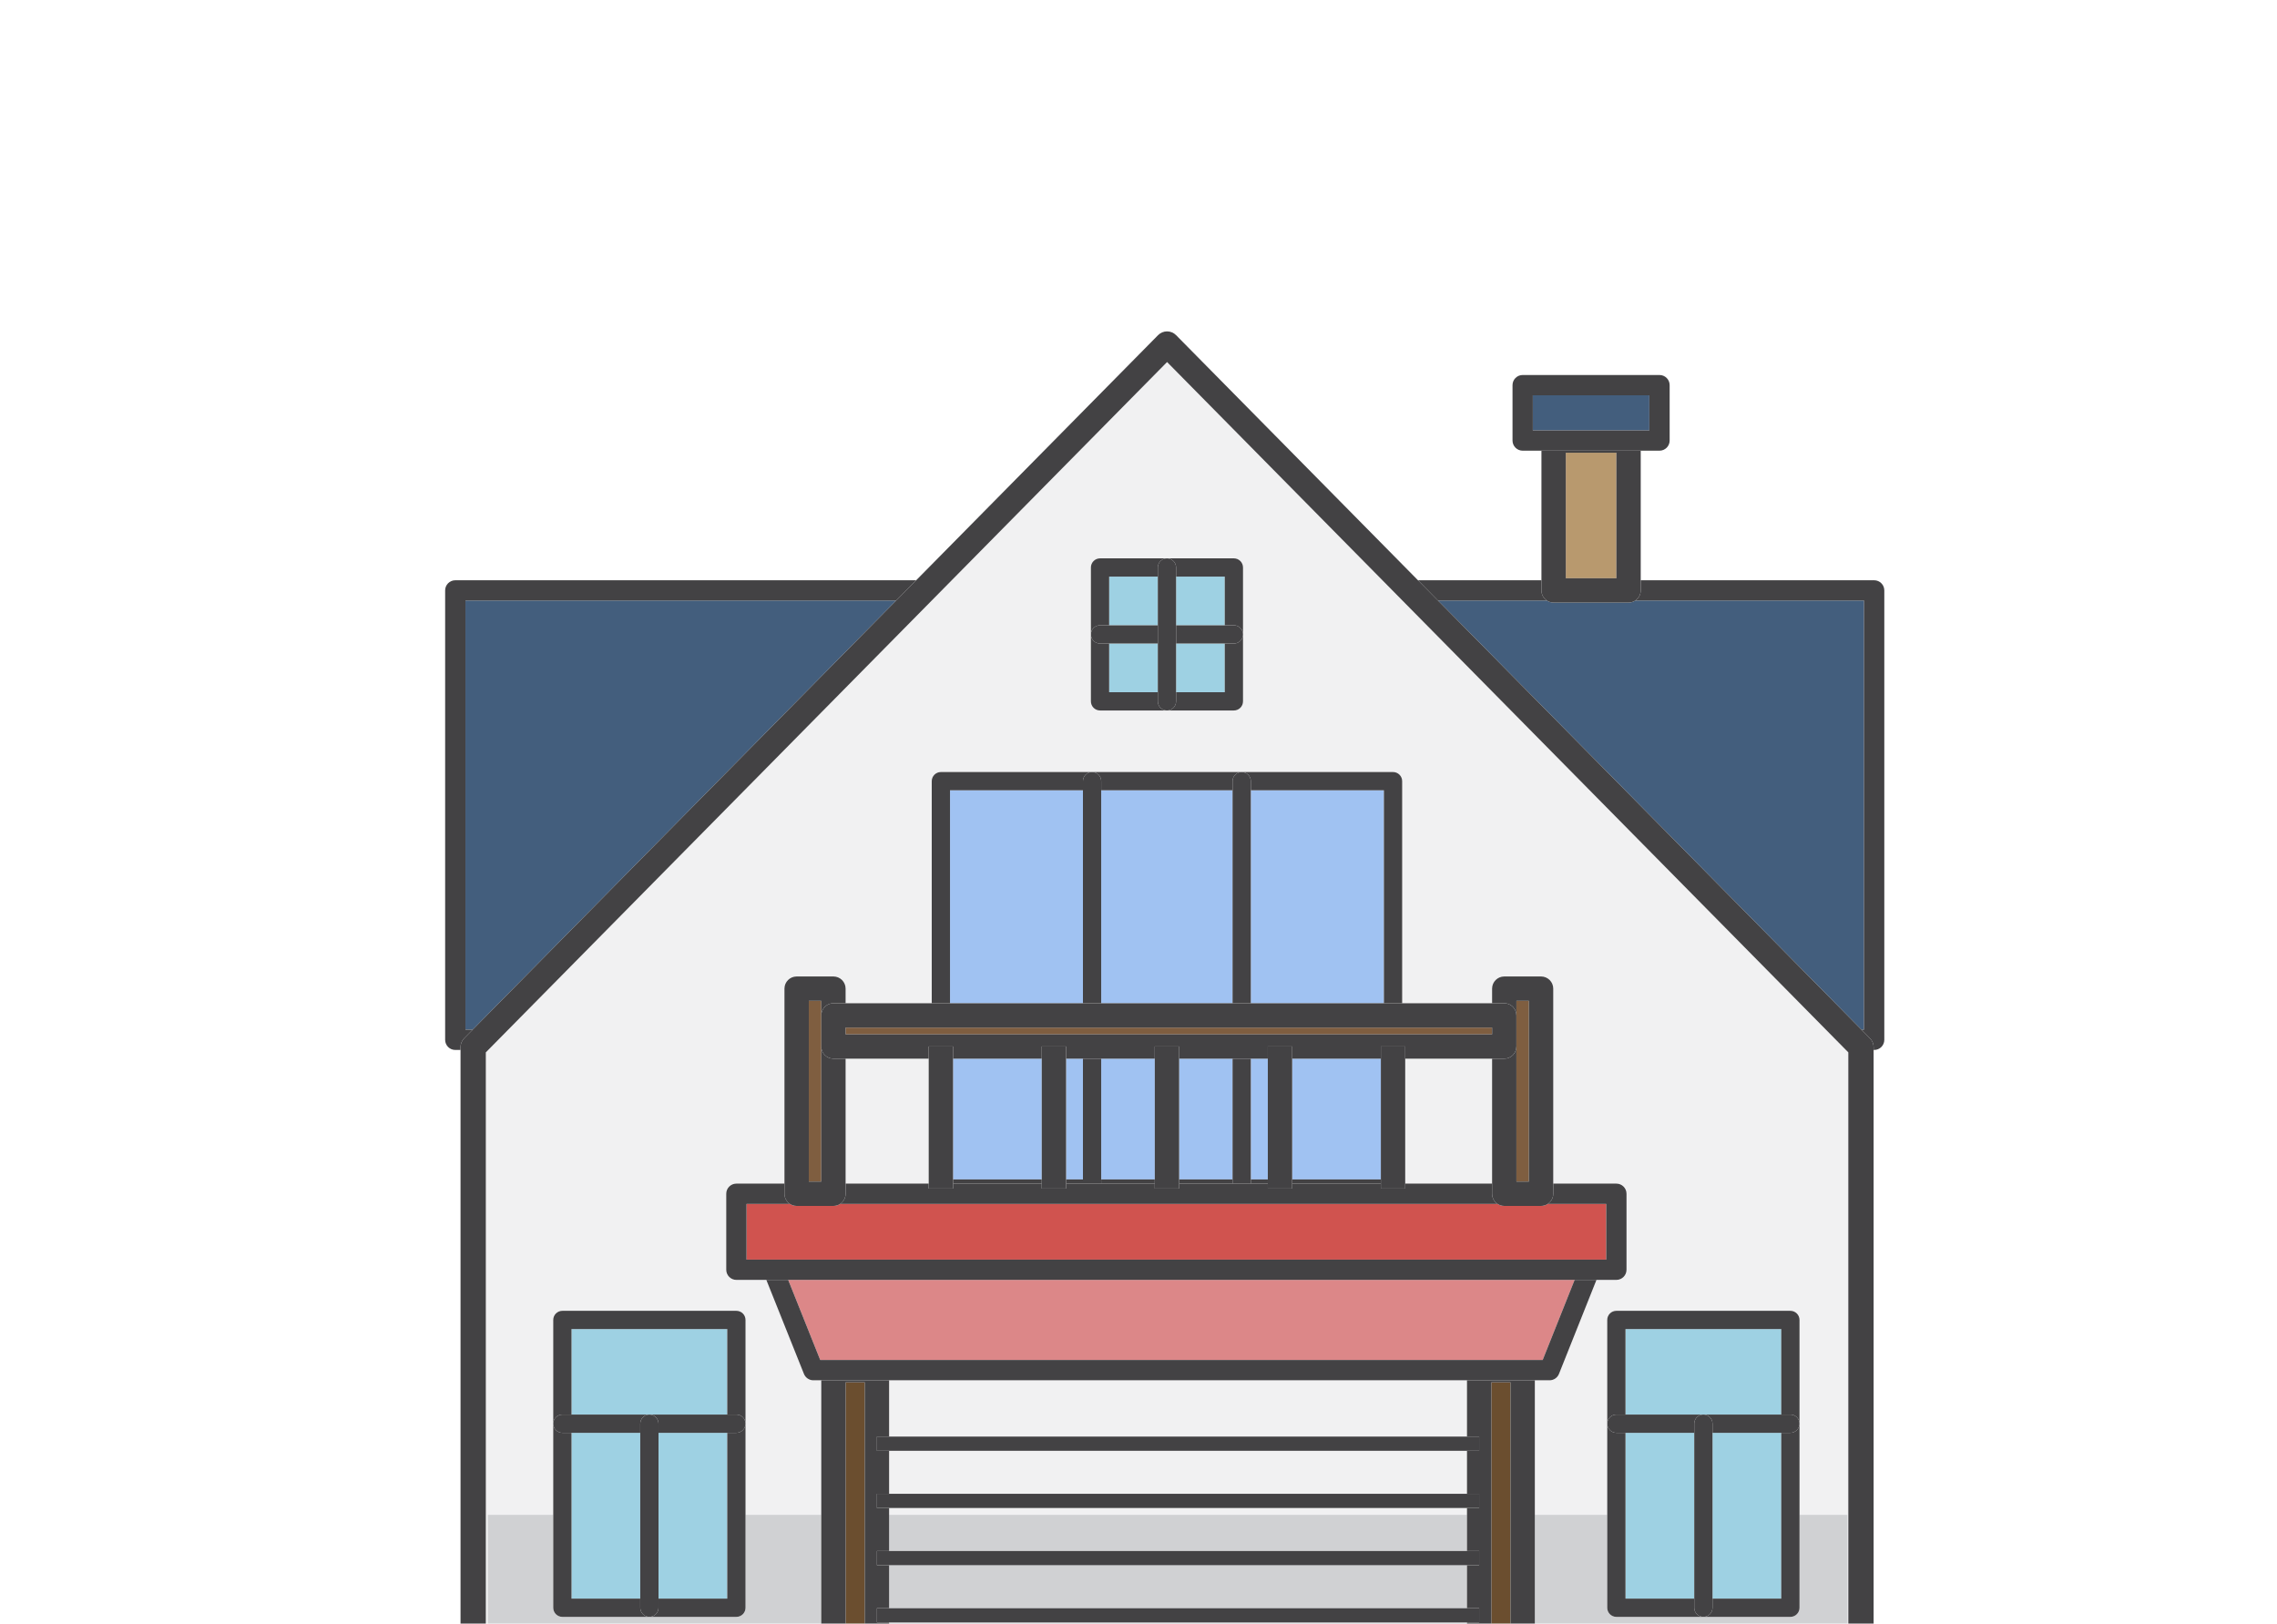 <?xml version="1.0" encoding="utf-8"?>
<!-- Generator: Adobe Illustrator 27.5.0, SVG Export Plug-In . SVG Version: 6.00 Build 0)  -->
<svg version="1.1" xmlns="http://www.w3.org/2000/svg" xmlns:xlink="http://www.w3.org/1999/xlink" x="0px" y="0px"
	 viewBox="0 0 1122 800" style="enable-background:new 0 0 1122 1122;" xml:space="preserve">
<g id="BG">
	<rect y="0" style="fill:#FFFFFF;" width="1122" height="1122"/>
</g>
<g id="Color">
	<g>
		<polygon style="fill:#435E7D;" points="229.346,507.356 232.923,507.356 441.58,295.92 229.346,295.92 		"/>
		<path style="fill:#435E7D;" d="M765.55,296.92c-1.226,0-2.364-0.369-3.314-1h-53.657l208.657,211.437h1.263V295.92H805.788
			c-0.95,0.631-2.088,1-3.314,1H765.55z"/>
		<rect x="416.677" y="521.655" style="fill:#F1F1F2;" width="40.944" height="61.557"/>
		<rect x="438.113" y="743.054" style="fill:#F1F1F2;" width="284.749" height="3.359"/>
		<path style="fill:#F1F1F2;" d="M239.395,518.549v330.413h0.954V746.413h32.263v-44.905v-51.117c0-2.485,2.015-4.5,4.5-4.5h85.745
			c2.485,0,4.5,2.015,4.5,4.5v51.117v44.905h37.32v-66.288h-3.894c-2.044,0-3.883-1.245-4.643-3.143l-18.53-46.326h-14.753
			c-2.761,0-5-2.238-5-5v-37.444c0-2.762,2.239-5,5-5h23.681v-96.067c0-3.313,2.687-6,6-6h18.139c3.314,0,6,2.687,6,6v7.192h42.444
			V384.91c0-2.485,2.015-4.5,4.5-4.5h74.502h73.726h74.575c2.485,0,4.5,2.015,4.5,4.5v109.427h44.305v-7.192c0-3.313,2.686-6,6-6
			h18.139c3.314,0,6,2.687,6,6v96.067h31.104c2.761,0,5,2.238,5,5v37.444c0,2.762-2.239,5-5,5h-9.802l-18.472,46.321
			c-0.758,1.9-2.598,3.148-4.644,3.148h-7.254v66.288h35.673v-44.905v-51.117c0-2.485,2.015-4.5,4.5-4.5h85.746
			c2.485,0,4.5,2.015,4.5,4.5v51.117v44.905h23.633v102.549h0.413V518.549L575.079,178.393L239.395,518.549z M612.501,279.624
			v32.979v32.979c0,2.485-2.015,4.5-4.5,4.5h-32.979h-32.979c-2.485,0-4.5-2.015-4.5-4.5v-32.979v-32.979c0-2.485,2.015-4.5,4.5-4.5
			h32.979h32.979C610.487,275.124,612.501,277.139,612.501,279.624z"/>
		<rect x="692.424" y="521.655" style="fill:#F1F1F2;" width="42.805" height="61.557"/>
		<rect x="438.113" y="680.125" style="fill:#F1F1F2;" width="284.749" height="27.739"/>
		<rect x="438.113" y="714.864" style="fill:#F1F1F2;" width="284.749" height="21.189"/>
		<rect x="771.55" y="223.071" style="fill:#B8996E;" width="24.924" height="61.849"/>
		<rect x="755.298" y="194.779" style="fill:#435E7D;" width="57.427" height="17.292"/>
		<rect x="542.623" y="521.655" style="fill:#A0C2F2;" width="26.399" height="59.492"/>
		<rect x="469.621" y="521.655" style="fill:#A0C2F2;" width="43.701" height="59.492"/>
		<rect x="525.321" y="521.655" style="fill:#A0C2F2;" width="8.301" height="59.492"/>
		<rect x="616.348" y="521.655" style="fill:#A0C2F2;" width="8.375" height="59.492"/>
		<rect x="581.022" y="521.655" style="fill:#A0C2F2;" width="26.326" height="59.492"/>
		<rect x="636.723" y="521.655" style="fill:#A0C2F2;" width="43.701" height="59.492"/>
		<rect x="616.348" y="389.41" style="fill:#A0C2F2;" width="65.575" height="104.927"/>
		<rect x="542.623" y="389.41" style="fill:#A0C2F2;" width="64.726" height="104.927"/>
		<rect x="468.121" y="389.41" style="fill:#A0C2F2;" width="65.502" height="104.927"/>
		<rect x="546.543" y="317.103" style="fill:#9ED1E3;" width="23.979" height="23.979"/>
		<rect x="579.522" y="284.124" style="fill:#9ED1E3;" width="23.979" height="23.979"/>
		<rect x="546.543" y="284.124" style="fill:#9ED1E3;" width="23.979" height="23.979"/>
		<rect x="579.522" y="317.103" style="fill:#9ED1E3;" width="23.979" height="23.979"/>
		<rect x="438.113" y="799.432" style="fill:#D0D1D3;" width="284.749" height="21.19"/>
		<rect x="438.113" y="771.242" style="fill:#D0D1D3;" width="284.749" height="21.189"/>
		<path style="fill:#D0D1D3;" d="M886.717,746.413V792.2c0,2.485-2.015,4.5-4.5,4.5h-42.873h-42.873c-2.485,0-4.5-2.015-4.5-4.5
			v-45.787h-35.673v103.284h154.051v-0.735V746.413H886.717z"/>
		<rect x="438.113" y="746.413" style="fill:#D0D1D3;" width="284.749" height="17.829"/>
		<rect x="438.113" y="827.621" style="fill:#D0D1D3;" width="284.749" height="22.076"/>
		<path style="fill:#D0D1D3;" d="M367.357,746.413V792.2c0,2.485-2.015,4.5-4.5,4.5h-42.873h-42.872c-2.485,0-4.5-2.015-4.5-4.5
			v-45.787h-32.263v102.549v0.735h164.328V746.413H367.357z"/>
		<polygon style="fill:#9ED1E3;" points="358.357,654.891 281.612,654.891 281.612,697.008 319.985,697.008 358.357,697.008 		"/>
		<rect x="324.485" y="706.008" style="fill:#9ED1E3;" width="33.873" height="81.692"/>
		<rect x="281.612" y="706.008" style="fill:#9ED1E3;" width="33.873" height="81.692"/>
		<rect x="800.971" y="706.008" style="fill:#9ED1E3;" width="33.873" height="81.692"/>
		<polygon style="fill:#9ED1E3;" points="877.717,654.891 800.971,654.891 800.971,697.008 839.344,697.008 877.717,697.008 		"/>
		<rect x="843.844" y="706.008" style="fill:#9ED1E3;" width="33.873" height="81.692"/>
		<rect x="416.677" y="681.125" style="fill:#6B4E2F;" width="9.436" height="168.071"/>
		<rect x="734.862" y="681.125" style="fill:#6B4E2F;" width="9.436" height="168.071"/>
		<polygon style="fill:#DC8788;" points="404.168,670.125 760.163,670.125 775.903,630.656 388.381,630.656 		"/>
		<path style="fill:#D0534F;" d="M741.229,594.212c-1.226,0-2.364-0.369-3.314-1H413.991c-0.95,0.631-2.088,1-3.314,1h-18.139
			c-1.226,0-2.364-0.369-3.314-1h-21.367v27.444h13.139h402.284h8.191v-27.444h-28.79c-0.95,0.631-2.088,1-3.314,1H741.229z"/>
		<polygon style="fill:#7F5E40;" points="404.677,493.145 398.538,493.145 398.538,582.212 404.677,582.212 404.677,515.655 
			404.677,500.337 		"/>
		<polygon style="fill:#7F5E40;" points="753.367,582.212 753.367,493.145 747.229,493.145 747.229,500.337 747.229,515.655 
			747.229,582.212 		"/>
		<rect x="416.677" y="506.337" style="fill:#7F5E40;" width="318.552" height="3.318"/>
	</g>
</g>
<g id="Stroke">
	<g>
		<path style="fill:#424243;" d="M573.806,902.721c0-4.097-2.519-7.45-5.596-7.45H236.169c-3.078,0-5.596,3.353-5.596,7.45
			c0,4.097,2.519,7.45,5.596,7.45H568.21C571.288,910.171,573.806,906.818,573.806,902.721z"/>
		<path style="fill:#424243;" d="M599.549,910.171c3.078,0,5.596-3.352,5.596-7.45c0-4.097-2.518-7.45-5.596-7.45h-8.208
			c-3.078,0-5.596,3.353-5.596,7.45c0,4.097,2.519,7.45,5.596,7.45H599.549z"/>
		<path style="fill:#424243;" d="M878.24,934.01H555.152c-3.283,0-5.969,3.576-5.969,7.946s2.686,7.946,5.969,7.946H878.24
			c3.283,0,5.969-3.576,5.969-7.946S881.523,934.01,878.24,934.01z"/>
		<path style="fill:#424243;" d="M914.801,934.01h-14.923c-3.283,0-5.969,3.576-5.969,7.946s2.686,7.946,5.969,7.946h14.923
			c3.283,0,5.969-3.576,5.969-7.946S918.084,934.01,914.801,934.01z"/>
		<path style="fill:#424243;" d="M499.763,975.729H484.84c-3.283,0-5.969,3.576-5.969,7.946s2.686,7.946,5.969,7.946h14.923
			c3.283,0,5.969-3.576,5.969-7.946S503.046,975.729,499.763,975.729z"/>
	</g>
	<g>
		<path style="fill:#434244;" d="M228.724,511.611l4.199-4.255h-3.577V295.92H441.58l9.869-10H224.346c-2.761,0-5,2.238-5,5v221.436
			c0,2.762,2.239,5,5,5h2.581v-1.366C226.927,514.352,227.572,512.778,228.724,511.611z"/>
		<path style="fill:#434244;" d="M923.5,285.92H808.474v5c0,2.088-1.068,3.925-2.686,5H918.5v211.437h-1.263l4.199,4.255
			c1.151,1.167,1.797,2.74,1.797,4.379v1.366h0.268c2.761,0,5-2.238,5-5V290.92C928.5,288.158,926.261,285.92,923.5,285.92z"/>
		<path style="fill:#434244;" d="M762.236,295.92c-1.618-1.075-2.686-2.912-2.686-5v-5H698.71l9.869,10H762.236z"/>
		<path style="fill:#434244;" d="M921.435,511.611l-4.199-4.255L708.579,295.92l-9.869-10L579.517,165.139
			c-1.171-1.188-2.77-1.855-4.438-1.855c-1.667,0-3.266,0.668-4.438,1.855L451.448,285.92l-9.869,10L232.923,507.356l-4.199,4.255
			c-1.151,1.167-1.797,2.74-1.797,4.379v1.366v337.84c0,3.443,2.792,6.234,6.234,6.234h683.835c3.443,0,6.234-2.791,6.234-6.234
			l0.001-337.84v-1.366C923.232,514.352,922.587,512.778,921.435,511.611z M910.763,848.962h-0.413v0.735H756.298v5.499
			c0,3.314-2.687,6-6,6h-21.436c-3.314,0-6-2.686-6-6v-5.499H438.113v5.499c0,3.314-2.686,6-6,6h-21.436c-3.314,0-6-2.686-6-6
			v-5.499H240.349v-0.735h-0.954V518.549l335.684-340.156l335.684,340.156V848.962z"/>
		<path style="fill:#434244;" d="M762.236,295.92c0.95,0.631,2.088,1,3.314,1h36.924c1.226,0,2.364-0.369,3.314-1
			c1.618-1.075,2.686-2.912,2.686-5v-5v-63.849H759.55v63.849v5C759.55,293.008,760.617,294.845,762.236,295.92z M771.55,223.071
			h24.924v61.849H771.55V223.071z"/>
		<path style="fill:#434244;" d="M817.725,222.071c2.761,0,5-2.238,5-5v-27.292c0-2.762-2.239-5-5-5h-67.427c-2.761,0-5,2.238-5,5
			v27.292c0,2.762,2.239,5,5,5h9.252h48.924H817.725z M755.298,212.071v-17.292h57.427v17.292H755.298z"/>
		<path style="fill:#434244;" d="M616.348,384.91v4.5h65.575v104.927h9V384.91c0-2.485-2.015-4.5-4.5-4.5h-74.575
			C614.334,380.41,616.348,382.425,616.348,384.91z"/>
		<path style="fill:#434244;" d="M542.623,384.91v4.5h64.726v-4.5c0-2.485,2.015-4.5,4.5-4.5h-73.726
			C540.608,380.41,542.623,382.425,542.623,384.91z"/>
		<rect x="469.621" y="581.148" style="fill:#434244;" width="43.701" height="2.064"/>
		<rect x="581.022" y="581.148" style="fill:#434244;" width="26.326" height="2.064"/>
		<rect x="636.723" y="581.148" style="fill:#434244;" width="43.701" height="2.064"/>
		<rect x="542.623" y="581.148" style="fill:#434244;" width="26.399" height="2.064"/>
		<rect x="616.348" y="581.148" style="fill:#434244;" width="8.375" height="2.064"/>
		<rect x="525.321" y="581.148" style="fill:#434244;" width="8.301" height="2.064"/>
		<path style="fill:#434244;" d="M468.121,389.41h65.502v-4.5c0-2.485,2.015-4.5,4.5-4.5h-74.502c-2.485,0-4.5,2.015-4.5,4.5
			v109.427h9V389.41z"/>
		<path style="fill:#434244;" d="M533.623,384.91v4.5v104.927h9V389.41v-4.5c0-2.485-2.015-4.5-4.5-4.5
			C535.638,380.41,533.623,382.425,533.623,384.91z"/>
		<polygon style="fill:#434244;" points="533.623,583.212 542.623,583.212 542.623,581.148 542.623,521.655 533.623,521.655 
			533.623,581.148 		"/>
		<path style="fill:#434244;" d="M607.348,384.91v4.5v104.927h9V389.41v-4.5c0-2.485-2.015-4.5-4.5-4.5
			C609.363,380.41,607.348,382.425,607.348,384.91z"/>
		<polygon style="fill:#434244;" points="607.348,583.212 616.348,583.212 616.348,581.148 616.348,521.655 607.348,521.655 
			607.348,581.148 		"/>
		<path style="fill:#434244;" d="M542.043,308.103h4.5v-23.979h23.979v-4.5c0-2.485,2.015-4.5,4.5-4.5h-32.979
			c-2.485,0-4.5,2.015-4.5,4.5v32.979C537.543,310.117,539.558,308.103,542.043,308.103z"/>
		<path style="fill:#434244;" d="M579.522,279.624v4.5h23.979v23.979h4.5c2.485,0,4.5,2.015,4.5,4.5v-32.979
			c0-2.485-2.015-4.5-4.5-4.5h-32.979C577.508,275.124,579.522,277.139,579.522,279.624z"/>
		<path style="fill:#434244;" d="M570.522,345.581v-4.5h-23.979v-23.979h-4.5c-2.485,0-4.5-2.015-4.5-4.5v32.979
			c0,2.485,2.015,4.5,4.5,4.5h32.979C572.537,350.081,570.522,348.066,570.522,345.581z"/>
		<path style="fill:#434244;" d="M608.001,317.103h-4.5v23.979h-23.979v4.5c0,2.485-2.015,4.5-4.5,4.5h32.979
			c2.485,0,4.5-2.015,4.5-4.5v-32.979C612.501,315.088,610.487,317.103,608.001,317.103z"/>
		<path style="fill:#434244;" d="M608.001,308.103h-4.5h-23.979v9h23.979h4.5c2.485,0,4.5-2.015,4.5-4.5
			C612.501,310.117,610.487,308.103,608.001,308.103z"/>
		<path style="fill:#434244;" d="M542.043,317.103h4.5h23.979v-9h-23.979h-4.5c-2.485,0-4.5,2.015-4.5,4.5
			C537.543,315.088,539.558,317.103,542.043,317.103z"/>
		<path style="fill:#434244;" d="M579.522,345.581v-4.5v-23.979v-9v-23.979v-4.5c0-2.485-2.015-4.5-4.5-4.5
			c-2.485,0-4.5,2.015-4.5,4.5v4.5v23.979v9v23.979v4.5c0,2.485,2.015,4.5,4.5,4.5C577.508,350.081,579.522,348.066,579.522,345.581
			z"/>
		<path style="fill:#434244;" d="M277.112,796.7h42.872c-2.485,0-4.5-2.015-4.5-4.5v-4.5h-33.872v-81.692h-4.5
			c-2.485,0-4.5-2.015-4.5-4.5v44.905V792.2C272.612,794.685,274.627,796.7,277.112,796.7z"/>
		<path style="fill:#434244;" d="M277.112,697.008h4.5v-42.117h76.745v42.117h4.5c2.485,0,4.5,2.015,4.5,4.5v-51.117
			c0-2.485-2.015-4.5-4.5-4.5h-85.745c-2.485,0-4.5,2.015-4.5,4.5v51.117C272.612,699.023,274.627,697.008,277.112,697.008z"/>
		<path style="fill:#434244;" d="M362.857,706.008h-4.5V787.7h-33.873v4.5c0,2.485-2.015,4.5-4.5,4.5h42.873
			c2.485,0,4.5-2.015,4.5-4.5v-45.787v-44.905C367.357,703.993,365.342,706.008,362.857,706.008z"/>
		<path style="fill:#434244;" d="M362.857,697.008h-4.5h-38.373c2.485,0,4.5,2.015,4.5,4.5v4.5h33.873h4.5
			c2.485,0,4.5-2.015,4.5-4.5C367.357,699.023,365.342,697.008,362.857,697.008z"/>
		<path style="fill:#434244;" d="M277.112,706.008h4.5h33.872v-4.5c0-2.485,2.015-4.5,4.5-4.5h-38.372h-4.5
			c-2.485,0-4.5,2.015-4.5,4.5C272.612,703.993,274.627,706.008,277.112,706.008z"/>
		<path style="fill:#434244;" d="M324.485,792.2v-4.5v-81.692v-4.5c0-2.485-2.015-4.5-4.5-4.5c-2.485,0-4.5,2.015-4.5,4.5v4.5V787.7
			v4.5c0,2.485,2.015,4.5,4.5,4.5C322.47,796.7,324.485,794.685,324.485,792.2z"/>
		<path style="fill:#434244;" d="M796.471,697.008h4.5v-42.117h76.746v42.117h4.5c2.485,0,4.5,2.015,4.5,4.5v-51.117
			c0-2.485-2.015-4.5-4.5-4.5h-85.746c-2.485,0-4.5,2.015-4.5,4.5v51.117C791.971,699.023,793.986,697.008,796.471,697.008z"/>
		<path style="fill:#434244;" d="M796.471,796.7h42.873c-2.485,0-4.5-2.015-4.5-4.5v-4.5h-33.873v-81.692h-4.5
			c-2.485,0-4.5-2.015-4.5-4.5v44.905V792.2C791.971,794.685,793.986,796.7,796.471,796.7z"/>
		<path style="fill:#434244;" d="M882.217,706.008h-4.5V787.7h-33.873v4.5c0,2.485-2.015,4.5-4.5,4.5h42.873
			c2.485,0,4.5-2.015,4.5-4.5v-45.787v-44.905C886.717,703.993,884.702,706.008,882.217,706.008z"/>
		<path style="fill:#434244;" d="M796.471,706.008h4.5h33.873v-4.5c0-2.485,2.015-4.5,4.5-4.5h-38.373h-4.5
			c-2.485,0-4.5,2.015-4.5,4.5C791.971,703.993,793.986,706.008,796.471,706.008z"/>
		<path style="fill:#434244;" d="M882.217,697.008h-4.5h-38.373c2.485,0,4.5,2.015,4.5,4.5v4.5h33.873h4.5
			c2.485,0,4.5-2.015,4.5-4.5C886.717,699.023,884.702,697.008,882.217,697.008z"/>
		<path style="fill:#434244;" d="M843.844,792.2v-4.5v-81.692v-4.5c0-2.485-2.015-4.5-4.5-4.5c-2.485,0-4.5,2.015-4.5,4.5v4.5V787.7
			v4.5c0,2.485,2.015,4.5,4.5,4.5C841.829,796.7,843.844,794.685,843.844,792.2z"/>
		<path style="fill:#434244;" d="M432.113,827.621v-7h6v-21.19h-6v-7h6v-21.189h-6v-7h6v-17.829v-3.359h-6v-7h6v-21.189h-6v-7h6
			v-27.739h-33.436v66.288v103.284v5.499c0,3.314,2.686,6,6,6h21.436c3.314,0,6-2.686,6-6v-5.499v-22.076H432.113z M426.113,849.196
			h-9.436V681.125h9.436V849.196z"/>
		<path style="fill:#434244;" d="M756.298,680.125h-33.436v27.739h6v7h-6v21.189h6v7h-6v3.359v17.829h6v7h-6v21.189h6v7h-6v21.19h6
			v7h-6v22.076v5.499c0,3.314,2.686,6,6,6h21.436c3.313,0,6-2.686,6-6v-5.499V746.413V680.125z M744.298,849.196h-9.436V681.125
			h9.436V849.196z"/>
		<path style="fill:#434244;" d="M722.862,680.125h33.436h7.254c2.046,0,3.886-1.247,4.644-3.148l18.472-46.321h-10.766
			l-15.74,39.469H404.168l-15.787-39.469H377.61l18.53,46.326c0.759,1.897,2.598,3.143,4.643,3.143h3.894h33.436H722.862z"/>
		<path style="fill:#434244;" d="M775.903,630.656h10.766h9.802c2.761,0,5-2.238,5-5v-37.444c0-2.762-2.239-5-5-5h-31.104v5
			c0,2.088-1.068,3.925-2.686,5h28.79v27.444h-8.191H380.996h-13.139v-27.444h21.367c-1.618-1.075-2.686-2.912-2.686-5v-5h-23.681
			c-2.761,0-5,2.238-5,5v37.444c0,2.762,2.239,5,5,5h14.753h10.771H775.903z"/>
		<path style="fill:#434244;" d="M735.229,588.212v-5h-42.805v2.436h-12v-2.436h-43.701v2.436h-12v-2.436h-8.375h-9h-26.326v2.436
			h-12v-2.436h-26.399h-9h-8.301v2.436h-12v-2.436h-43.701v2.436h-12v-2.436h-40.944v5c0,2.088-1.068,3.925-2.686,5h323.924
			C736.297,592.137,735.229,590.3,735.229,588.212z"/>
		<path style="fill:#434244;" d="M389.225,593.212c0.95,0.631,2.088,1,3.314,1h18.139c1.226,0,2.364-0.369,3.314-1
			c1.618-1.075,2.686-2.912,2.686-5v-5v-61.557h-6c-3.314,0-6-2.686-6-6v66.557h-6.139v-89.067h6.139v7.192c0-3.314,2.686-6,6-6h6
			v-7.192c0-3.313-2.686-6-6-6h-18.139c-3.313,0-6,2.687-6,6v96.067v5C386.538,590.3,387.606,592.137,389.225,593.212z"/>
		<path style="fill:#434244;" d="M747.229,500.337v-7.192h6.139v89.067h-6.139v-66.557c0,3.314-2.686,6-6,6h-6v61.557v5
			c0,2.088,1.068,3.925,2.686,5c0.95,0.631,2.088,1,3.314,1h18.139c1.226,0,2.364-0.369,3.314-1c1.618-1.075,2.686-2.912,2.686-5v-5
			v-96.067c0-3.313-2.686-6-6-6h-18.139c-3.314,0-6,2.687-6,6v7.192h6C744.543,494.337,747.229,497.023,747.229,500.337z"/>
		<path style="fill:#434244;" d="M404.677,500.337v15.318c0,3.314,2.686,6,6,6h6h40.944v-6h6h6v6h43.701v-6h6h6v6h8.301h9h26.399v-6
			h6h6v6h26.326h9h8.375v-6h6h6v6h43.701v-6h6h6v6h42.805h6c3.314,0,6-2.686,6-6v-15.318c0-3.314-2.686-6-6-6h-6h-44.305h-9h-65.575
			h-9h-64.726h-9h-65.502h-9h-42.444h-6C407.363,494.337,404.677,497.023,404.677,500.337z M416.677,506.337h318.552v3.318H416.677
			V506.337z"/>
		<polygon style="fill:#434244;" points="457.621,585.648 469.621,585.648 469.621,583.212 469.621,581.148 469.621,521.655 
			469.621,515.655 463.621,515.655 457.621,515.655 457.621,521.655 457.621,583.212 		"/>
		<polygon style="fill:#434244;" points="513.321,583.212 513.321,585.648 525.321,585.648 525.321,583.212 525.321,581.148 
			525.321,521.655 525.321,515.655 519.321,515.655 513.321,515.655 513.321,521.655 513.321,581.148 		"/>
		<polygon style="fill:#434244;" points="569.022,583.212 569.022,585.648 581.022,585.648 581.022,583.212 581.022,581.148 
			581.022,521.655 581.022,515.655 575.022,515.655 569.022,515.655 569.022,521.655 569.022,581.148 		"/>
		<polygon style="fill:#434244;" points="624.723,583.212 624.723,585.648 636.723,585.648 636.723,583.212 636.723,581.148 
			636.723,521.655 636.723,515.655 630.723,515.655 624.723,515.655 624.723,521.655 624.723,581.148 		"/>
		<polygon style="fill:#434244;" points="680.424,583.212 680.424,585.648 692.424,585.648 692.424,583.212 692.424,521.655 
			692.424,515.655 686.424,515.655 680.424,515.655 680.424,521.655 680.424,581.148 		"/>
		<polygon style="fill:#434244;" points="432.113,707.864 432.113,714.864 438.113,714.864 722.862,714.864 728.862,714.864 
			728.862,707.864 722.862,707.864 438.113,707.864 		"/>
		<polygon style="fill:#434244;" points="432.113,736.054 432.113,743.054 438.113,743.054 722.862,743.054 728.862,743.054 
			728.862,736.054 722.862,736.054 438.113,736.054 		"/>
		<polygon style="fill:#434244;" points="432.113,764.242 432.113,771.242 438.113,771.242 722.862,771.242 728.862,771.242 
			728.862,764.242 722.862,764.242 438.113,764.242 		"/>
		<polygon style="fill:#434244;" points="432.113,792.432 432.113,799.432 438.113,799.432 722.862,799.432 728.862,799.432 
			728.862,792.432 722.862,792.432 438.113,792.432 		"/>
		<polygon style="fill:#434244;" points="432.113,820.621 432.113,827.621 438.113,827.621 722.862,827.621 728.862,827.621 
			728.862,820.621 722.862,820.621 438.113,820.621 		"/>
	</g>
</g>
</svg>
